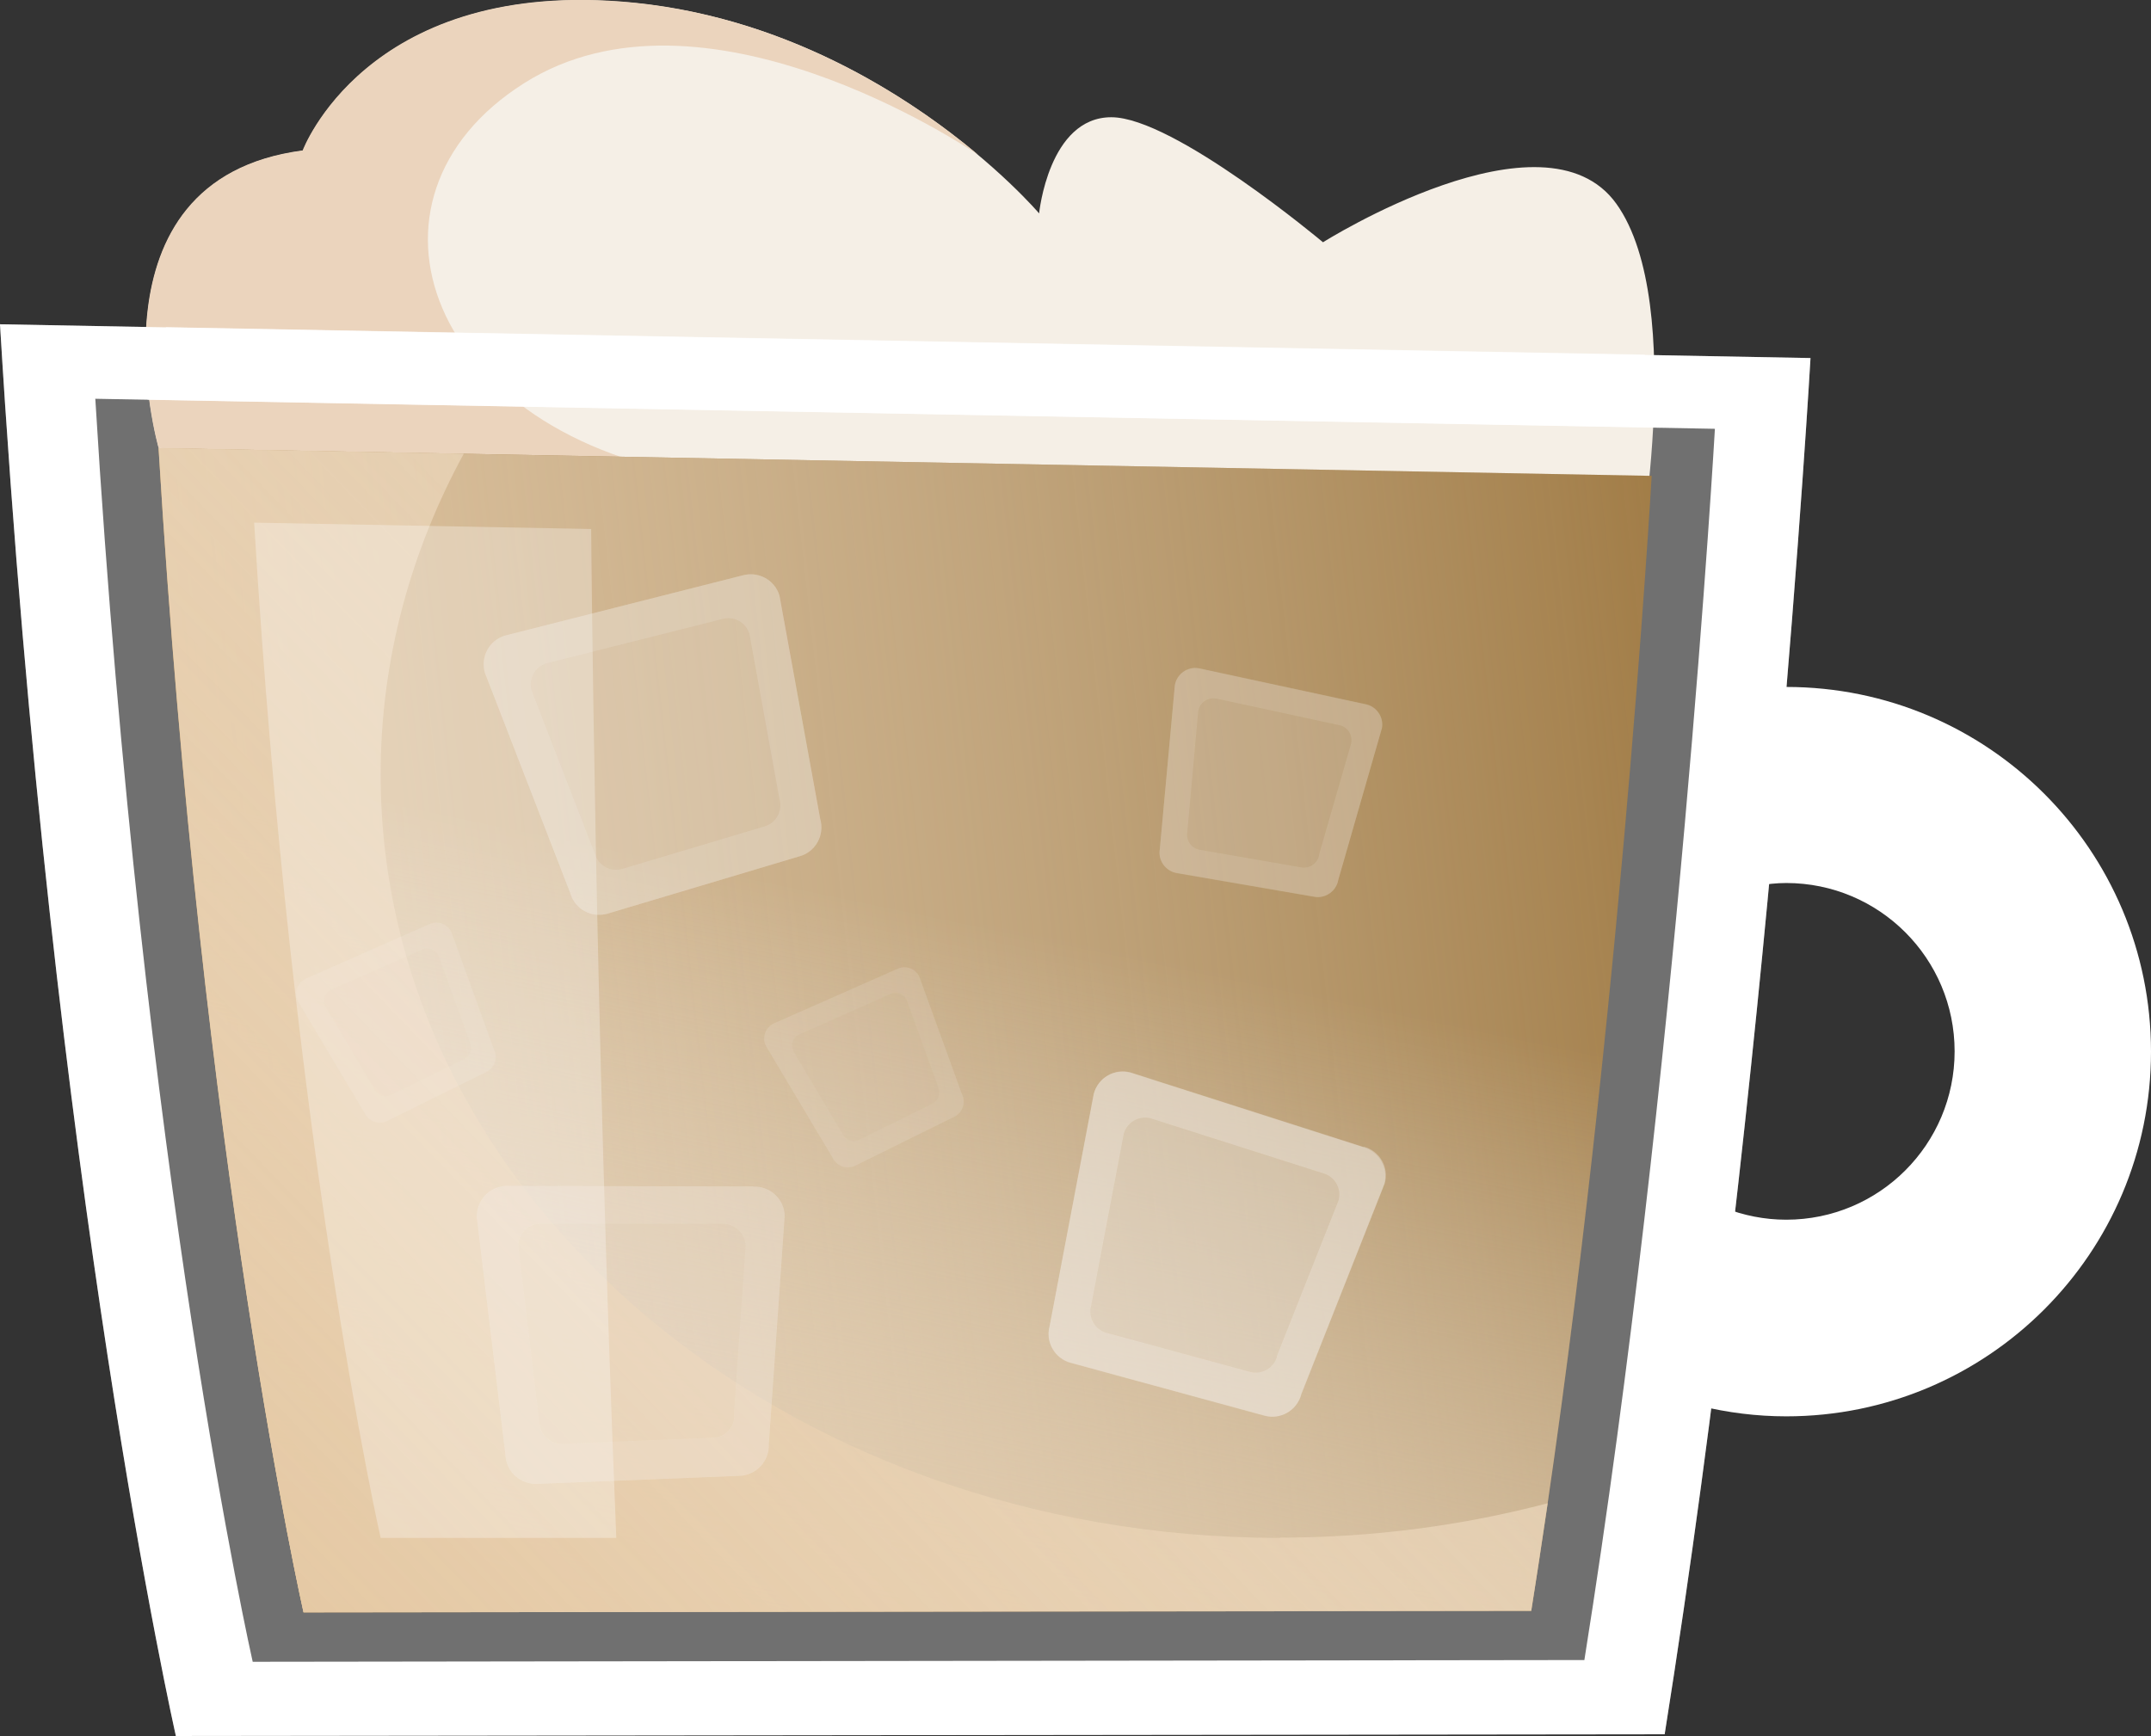 <?xml version="1.0" encoding="UTF-8"?><svg xmlns="http://www.w3.org/2000/svg" xmlns:xlink="http://www.w3.org/1999/xlink" viewBox="0 0 74.48 60.12"><rect x="0" y="0" width="74.48" height="60.12" fill="#333333" stroke="none"/><defs><style>.cls-1{fill:#f5efe6;}.cls-1,.cls-2,.cls-3,.cls-4,.cls-5,.cls-6,.cls-7,.cls-8,.cls-9,.cls-10{stroke-width:0px;}.cls-2{fill:url(#linear-gradient-2);}.cls-2,.cls-3,.cls-7{mix-blend-mode:multiply;}.cls-3{fill:url(#linear-gradient-3);}.cls-4{fill:#966d31;}.cls-5{fill:#ebd4bd;}.cls-6,.cls-9,.cls-10{fill:#fff;}.cls-6,.cls-11{opacity:.7;}.cls-7{fill:url(#linear-gradient);}.cls-8{fill:#f6f3ef;}.cls-8,.cls-12{opacity:.5;}.cls-9{opacity:.3;}.cls-13{opacity:.2;}.cls-14{opacity:.4;}.cls-15{isolation:isolate;}</style><linearGradient id="linear-gradient" x1="66.57" y1="31.48" x2=".93" y2="38.81" gradientUnits="userSpaceOnUse"><stop offset="0" stop-color="#fff" stop-opacity="0"/><stop offset="1" stop-color="#e4c7a1"/></linearGradient><linearGradient id="linear-gradient-2" x1="30.21" y1="31.14" x2="23.38" y2="63.79" xlink:href="#linear-gradient"/><linearGradient id="linear-gradient-3" x1="96.99" y1="-29.71" x2="6.36" y2="57.75" xlink:href="#linear-gradient"/></defs><g class="cls-15"><g id="Calque_2"><g id="OBJECTS"><path class="cls-9" d="M0,11.23l62.69,1.17s-1.42,24.87-5.05,47.66l-51.55.06S1.81,41.28,0,11.23Z"/><path class="cls-1" d="M5.5,15.52S2.83,6.22,10.49,5.22c0,0,2.17-5.83,11-5.16,8.83.66,14.49,7.33,14.49,7.33,0,0,.33-3.33,2.5-3.33s7.33,4.33,7.33,4.33c0,0,7.66-4.83,10.16-1.33,2.5,3.5.67,12.83.67,12.83"/><path class="cls-5" d="M24.48,16.54c-9.66-1.42-12.66-9.66-6.33-13.66,6.17-3.9,15.27,2.18,15.72,2.48C31.47,3.35,27.12.48,21.48.05c-8.83-.67-11,5.16-11,5.16-7.66,1-4.99,10.3-4.99,10.3l20.74,1.77c.26-.26-.23-.52-1.76-.74Z"/><path class="cls-4" d="M5.5,15.52l51.69.96s-1.17,20.51-4.17,39.31l-42.51.05s-3.53-15.54-5.02-40.32Z"/><path class="cls-7" d="M5.5,15.52l51.69.96s-1.17,20.51-4.17,39.31l-42.51.05s-3.53-15.54-5.02-40.32Z"/><path class="cls-2" d="M5.5,15.52l51.69.96s-1.17,20.51-4.17,39.31l-42.51.05s-3.53-15.54-5.02-40.32Z"/><path class="cls-10" d="M0,11.23c1.81,30.05,6.09,48.89,6.09,48.89l51.55-.06c3.63-22.8,5.05-47.66,5.05-47.66L0,11.23ZM54.87,57.49l-46.12.06S4.93,40.69,3.3,13.81l56.08,1.04s-1.27,22.25-4.52,42.64Z"/><path class="cls-10" d="M61.85,23.79c-.13,0-.25,0-.38,0-.17,2.09-.38,4.4-.61,6.88.32-.05.65-.09.99-.09,3.22,0,5.83,2.61,5.83,5.83s-2.61,5.83-5.83,5.83c-.76,0-1.48-.15-2.15-.41-.26,2.24-.53,4.54-.83,6.86.95.23,1.95.36,2.98.36,6.97,0,12.63-5.65,12.63-12.63s-5.65-12.63-12.63-12.63Z"/><path class="cls-6" d="M5.11,13.84l52.37.97c.01-.71-.11-1.58-.53-2.53l-51.2-.95c-.53.92-.66,1.8-.64,2.5Z"/><path class="cls-3" d="M44.32,53.26c-17.2,0-31.14-11.83-31.14-26.44,0-3.97,1.04-7.73,2.88-11.11l-10.57-.2c1.5,24.78,5.02,40.32,5.02,40.32l42.51-.05c.2-1.23.38-2.48.57-3.72-2.93.77-6.04,1.19-9.27,1.19Z"/><path class="cls-9" d="M20.47,18.32l-11.67-.22c1.3,21.61,4.38,35.16,4.38,35.16h8.16c-.75-18.32-.87-34.94-.87-34.94Z"/><g class="cls-12"><path class="cls-8" d="M28.4,28.36c.16.55-.15,1.13-.7,1.29l-6.66,1.99c-.55.16-1.13-.15-1.29-.7l-2.96-7.64c-.16-.55.15-1.13.7-1.29l8.21-2.08c.55-.16,1.13.15,1.29.7l1.41,7.73Z"/><path class="cls-8" d="M25.7,19.93l-8.21,2.08c-.55.16-.86.74-.7,1.29l2.96,7.64c.16.55.74.86,1.29.7l6.66-1.99c.55-.16.86-.74.7-1.29l-1.41-7.73c-.16-.55-.74-.86-1.29-.7ZM26.99,27.67c.12.41-.11.83-.52.95l-4.92,1.47c-.41.12-.83-.11-.95-.52l-2.19-5.65c-.12-.41.11-.83.52-.95l6.07-1.53c.41-.12.83.11.95.52l1.04,5.71Z"/></g><g class="cls-11"><path class="cls-8" d="M45.05,48.3c-.15.55-.72.88-1.27.73l-6.71-1.83c-.55-.15-.88-.72-.73-1.27l1.53-8.05c.15-.55.72-.88,1.27-.73l8.06,2.58c.55.15.88.72.73,1.27l-2.89,7.31Z"/><path class="cls-8" d="M47.21,39.72l-8.06-2.58c-.55-.15-1.12.17-1.27.73l-1.53,8.05c-.15.55.17,1.12.73,1.27l6.71,1.83c.55.15,1.12-.17,1.27-.73l2.89-7.31c.15-.55-.17-1.12-.73-1.27ZM44.22,46.97c-.11.41-.53.65-.94.54l-4.96-1.35c-.41-.11-.65-.53-.54-.94l1.13-5.95c.11-.41.53-.65.94-.54l5.96,1.9c.41.11.65.53.54.94l-2.14,5.4Z"/></g><g class="cls-14"><path class="cls-8" d="M46.34,30.47c-.07.39-.44.66-.83.59l-4.76-.82c-.39-.07-.66-.44-.59-.83l.52-5.67c.07-.39.44-.66.83-.59l5.75,1.24c.39.07.66.44.59.83l-1.51,5.25Z"/><path class="cls-8" d="M47.26,24.38l-5.75-1.24c-.39-.07-.77.2-.83.59l-.52,5.67c-.07.39.2.77.59.83l4.76.82c.39.07.77-.2.83-.59l1.51-5.25c.07-.39-.2-.77-.59-.83ZM45.68,29.6c-.05.29-.32.49-.62.44l-3.52-.61c-.29-.05-.48-.33-.43-.61l.38-4.2c.05-.29.33-.48.62-.43l4.25.92c.29.05.48.33.43.62l-1.12,3.88Z"/></g><g class="cls-14"><path class="cls-8" d="M26.62,50.02c.02.58-.43,1.07-1.01,1.09l-7.02.28c-.58.02-1.07-.43-1.09-1.01l-.99-8.22c-.02-.58.43-1.07,1.01-1.09l8.56.02c.58-.02,1.07.43,1.09,1l-.55,7.92Z"/><path class="cls-8" d="M26.08,41.09l-8.56-.02c-.58.02-1.03.51-1.01,1.09l.99,8.22c.02.58.51,1.03,1.09,1.01l7.02-.28c.58-.02,1.03-.51,1.01-1.09l.55-7.92c-.02-.58-.51-1.03-1.09-1ZM25.42,48.99c.02.43-.31.79-.74.8l-5.19.21c-.43.02-.79-.32-.81-.74l-.73-6.08c-.02-.43.32-.79.74-.8h6.32c.43,0,.79.33.81.76l-.41,5.85Z"/></g><g class="cls-13"><path class="cls-8" d="M33.31,37.9c.14.28.02.63-.26.77l-3.44,1.7c-.28.14-.63.02-.77-.26l-2.32-3.89c-.14-.28-.02-.63.26-.77l4.28-1.89c.28-.14.63-.02.77.26l1.48,4.08Z"/><path class="cls-8" d="M31.06,33.56l-4.28,1.89c-.28.14-.4.48-.26.77l2.32,3.89c.14.28.48.4.77.26l3.44-1.7c.28-.14.4-.48.26-.77l-1.48-4.08c-.14-.29-.48-.4-.77-.26ZM32.48,37.65c.1.21.02.46-.19.57l-2.54,1.25c-.21.1-.46.02-.57-.19l-1.71-2.88c-.1-.21-.02-.46.19-.57l3.16-1.4c.21-.1.46-.02.57.19l1.09,3.01Z"/></g><g class="cls-13"><path class="cls-8" d="M17.1,36.35c.14.28.02.63-.26.77l-3.44,1.7c-.28.14-.63.02-.77-.26l-2.32-3.89c-.14-.28-.02-.63.26-.77l4.28-1.89c.28-.14.63-.02.77.26l1.48,4.08Z"/><path class="cls-8" d="M14.86,32.01l-4.28,1.89c-.28.14-.4.48-.26.77l2.32,3.89c.14.28.48.4.77.26l3.44-1.7c.28-.14.4-.48.26-.77l-1.48-4.08c-.14-.28-.48-.4-.77-.26ZM16.27,36.1c.1.21.02.46-.19.57l-2.54,1.25c-.21.1-.46.02-.57-.19l-1.71-2.88c-.1-.21-.02-.46.19-.57l3.16-1.39c.21-.1.46-.02.57.19l1.09,3.01Z"/></g></g></g></g></svg>